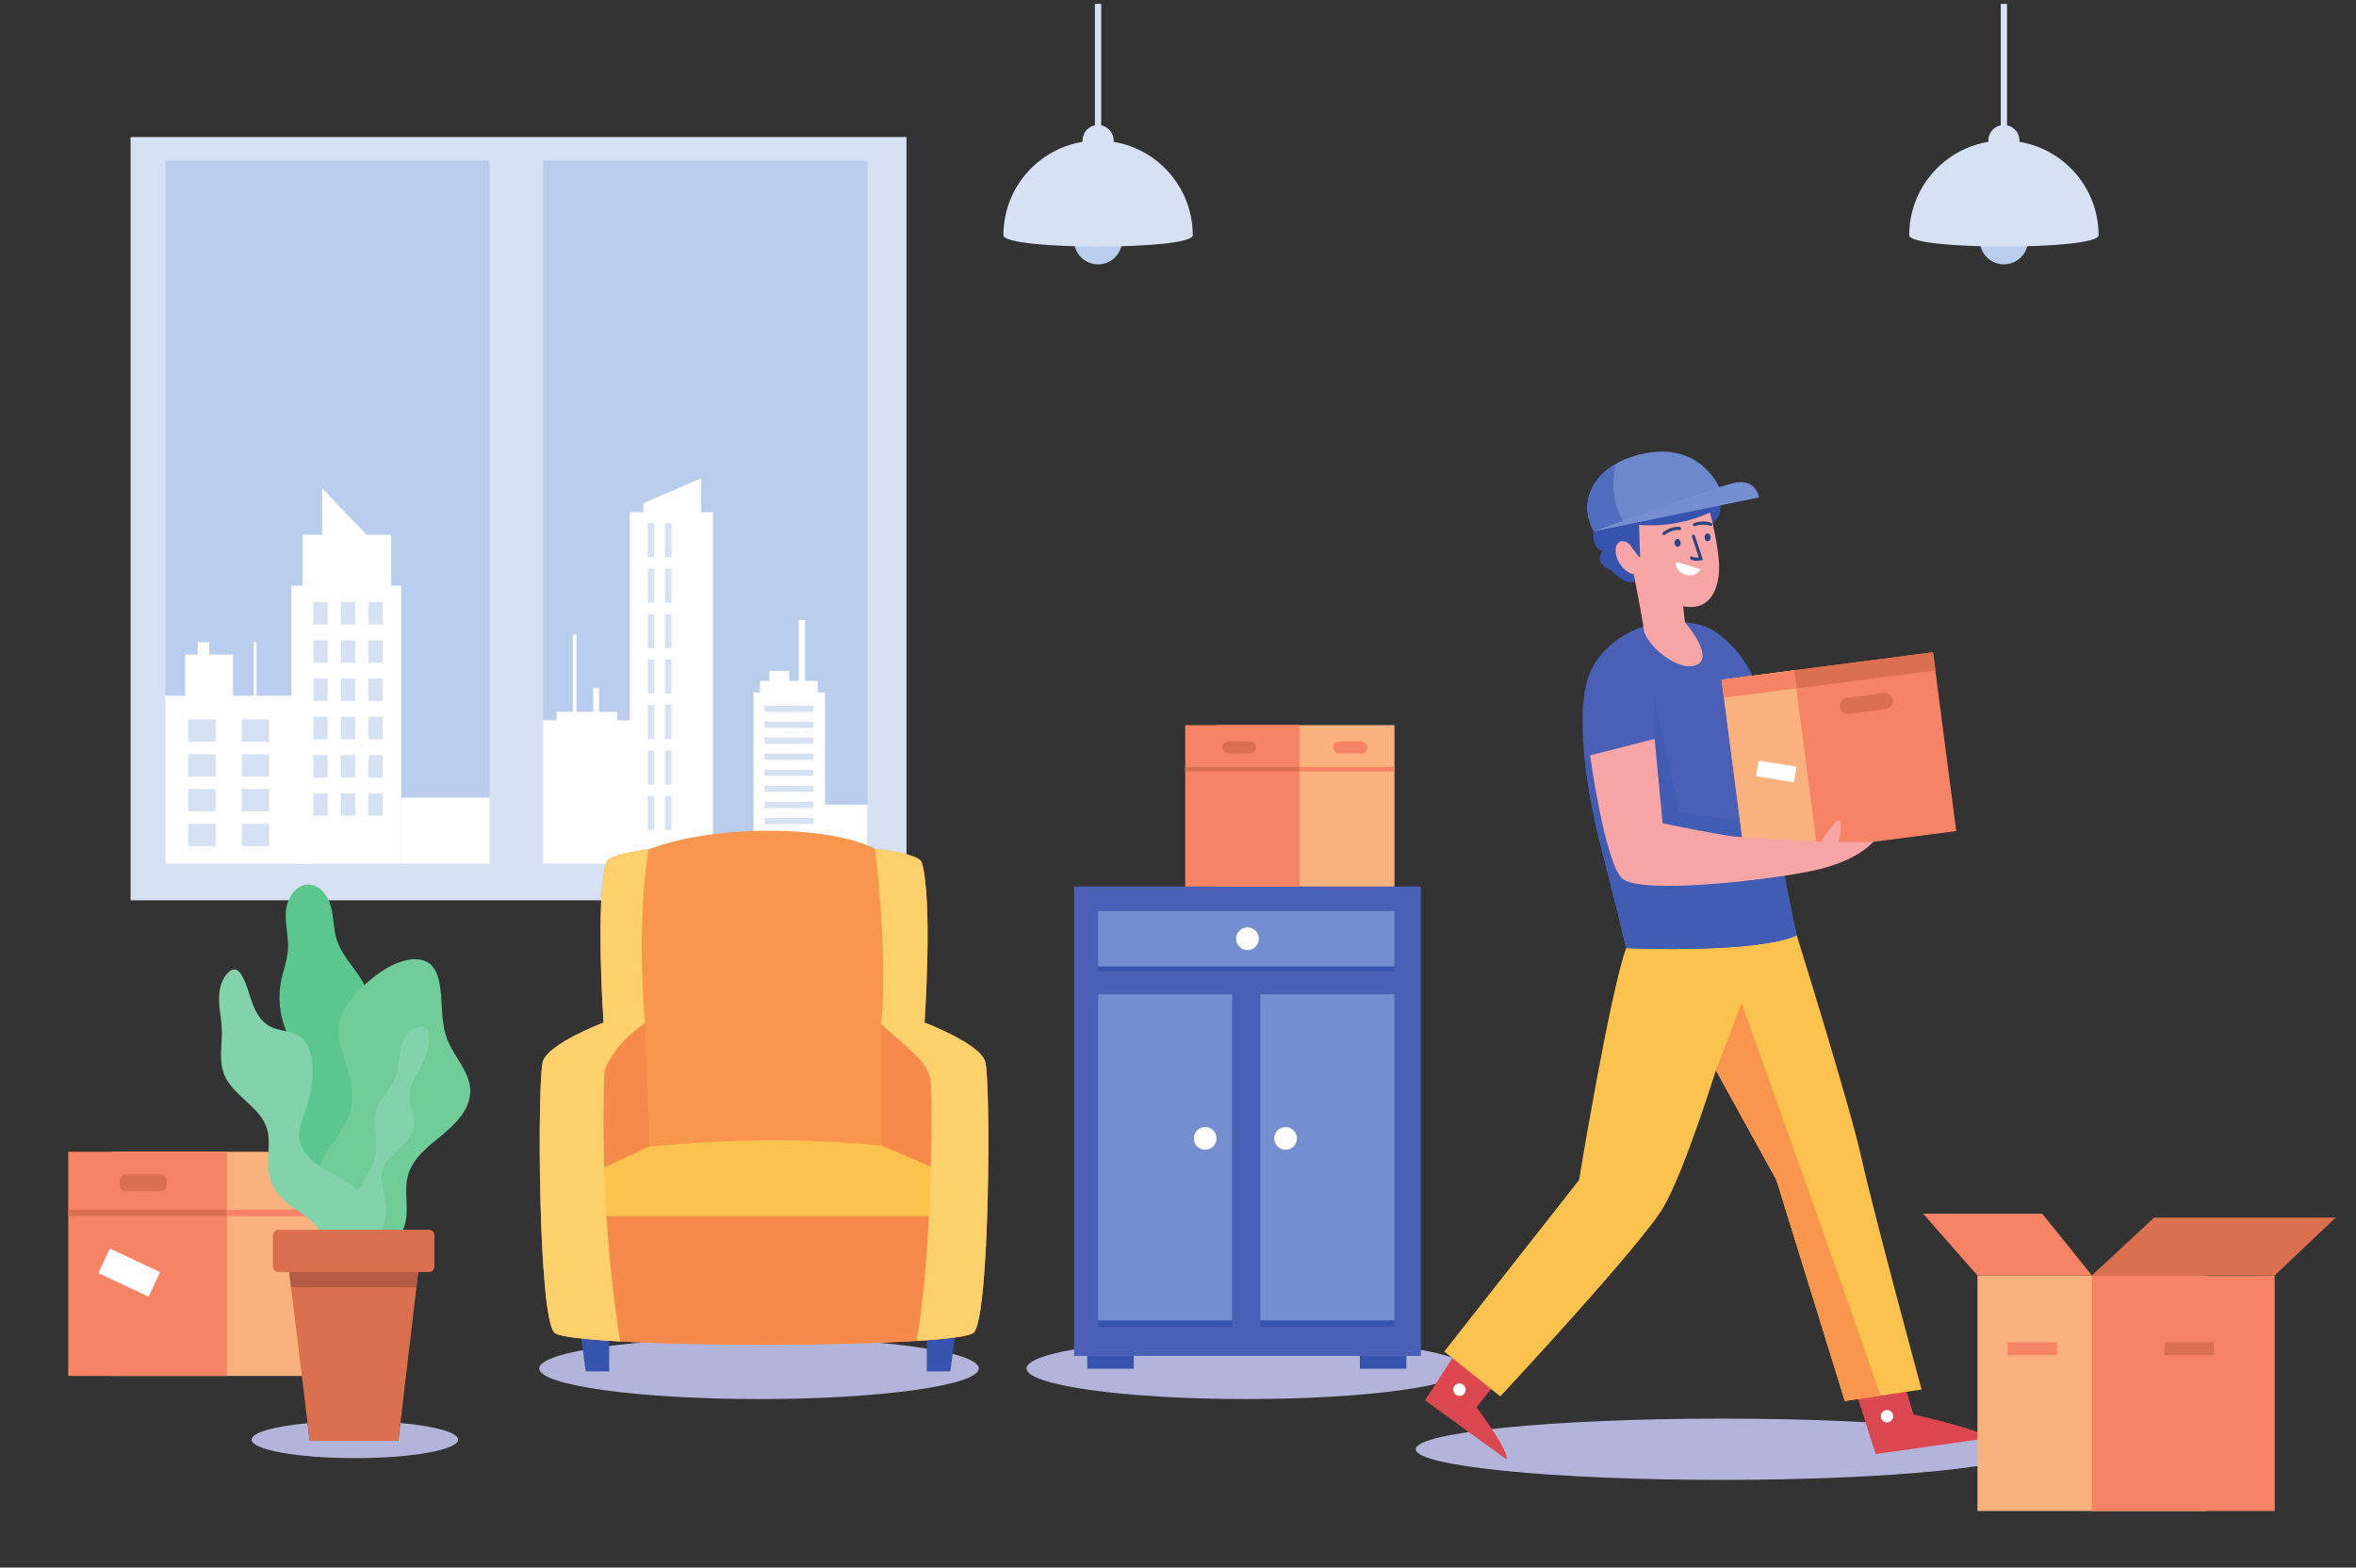 <?xml version="1.0" encoding="UTF-8" standalone="no"?>
<!-- Created with Inkscape (http://www.inkscape.org/) -->

<svg
   width="264.583mm"
   height="176.054mm"
   viewBox="0 0 264.583 176.054"
   version="1.1"
   id="svg1"
   xml:space="preserve"
   inkscape:export-filename="shifting.svg"
   inkscape:export-xdpi="96"
   inkscape:export-ydpi="96"
   xmlns:inkscape="http://www.inkscape.org/namespaces/inkscape"
   xmlns:sodipodi="http://sodipodi.sourceforge.net/DTD/sodipodi-0.dtd"
   xmlns="http://www.w3.org/2000/svg"
   xmlns:svg="http://www.w3.org/2000/svg"><rect x="0" y="0" width="264.583" height="176.054" fill="#333333" stroke="none"/><sodipodi:namedview
     id="namedview1"
     pagecolor="#ffffff"
     bordercolor="#666666"
     borderopacity="1.0"
     inkscape:showpageshadow="2"
     inkscape:pageopacity="0.0"
     inkscape:pagecheckerboard="0"
     inkscape:deskcolor="#d1d1d1"
     inkscape:document-units="mm"><inkscape:page
       x="0"
       y="4.1438963e-09"
       width="264.583"
       height="176.054"
       id="page3"
       margin="0"
       bleed="0" /></sodipodi:namedview><defs
     id="defs1" /><g
     id="g1"
     inkscape:groupmode="layer"
     inkscape:label="1"
     transform="matrix(0.265,0,0,0.265,2.115573e-6,-0.335)"><g
       id="group-R5"><path
         id="path16"
         d="M 2888.33,2134.12 H 416.039 V 4566.26 H 2888.33 V 2134.12"
         style="fill:#d6e1f3;fill-opacity:1;fill-rule:nonzero;stroke:none"
         transform="matrix(0.133,0,0,-0.133,0,666.667)" /><path
         id="path17"
         d="M 1560.38,2250.35 H 527.055 V 4491.07 H 1560.38 V 2250.35"
         style="fill:#bacdec;fill-opacity:1;fill-rule:nonzero;stroke:none"
         transform="matrix(0.133,0,0,-0.133,0,666.667)" /><path
         id="path18"
         d="M 2763.8,2250.35 H 1730.48 V 4491.07 H 2763.8 V 2250.35"
         style="fill:#bacdec;fill-opacity:1;fill-rule:nonzero;stroke:none"
         transform="matrix(0.133,0,0,-0.133,0,666.667)" /><path
         id="path19"
         d="M 998.539,2786.17 H 527.055 v -535.82 h 471.484 v 535.82"
         style="fill:#ffffff;fill-opacity:1;fill-rule:nonzero;stroke:none"
         transform="matrix(0.133,0,0,-0.133,0,666.667)" /><path
         id="path20"
         d="M 1278.45,2250.35 H 928.563 v 886.4 h 349.887 v -886.4"
         style="fill:#ffffff;fill-opacity:1;fill-rule:nonzero;stroke:none"
         transform="matrix(0.133,0,0,-0.133,0,666.667)" /><path
         id="path21"
         d="m 1560.38,2250.35 h -281.93 v 211.02 h 281.93 v -211.02"
         style="fill:#ffffff;fill-opacity:1;fill-rule:nonzero;stroke:none"
         transform="matrix(0.133,0,0,-0.133,0,666.667)" /><path
         id="path22"
         d="m 2049.92,2250.35 h -319.44 v 457.32 h 319.44 v -457.32"
         style="fill:#ffffff;fill-opacity:1;fill-rule:nonzero;stroke:none"
         transform="matrix(0.133,0,0,-0.133,0,666.667)" /><path
         id="path23"
         d="M 2271.65,3370.71 H 2006.73 V 2250.35 h 264.92 v 1120.36"
         style="fill:#ffffff;fill-opacity:1;fill-rule:nonzero;stroke:none"
         transform="matrix(0.133,0,0,-0.133,0,666.667)" /><path
         id="path24"
         d="m 2628.73,2250.35 h -227.49 v 545.99 h 227.49 v -545.99"
         style="fill:#ffffff;fill-opacity:1;fill-rule:nonzero;stroke:none"
         transform="matrix(0.133,0,0,-0.133,0,666.667)" /><path
         id="path25"
         d="M 2763.8,2250.35 H 2514.98 V 2439.2 H 2763.8 V 2250.35"
         style="fill:#ffffff;fill-opacity:1;fill-rule:nonzero;stroke:none"
         transform="matrix(0.133,0,0,-0.133,0,666.667)" /><path
         id="path26"
         d="m 2605.7,2754.47 h -184.31 v 78.82 h 184.31 v -78.82"
         style="fill:#ffffff;fill-opacity:1;fill-rule:nonzero;stroke:none"
         transform="matrix(0.133,0,0,-0.133,0,666.667)" /><path
         id="path27"
         d="m 2565.38,2793.88 h -20.16 v 233.39 h 20.16 v -233.39"
         style="fill:#ffffff;fill-opacity:1;fill-rule:nonzero;stroke:none"
         transform="matrix(0.133,0,0,-0.133,0,666.667)" /><path
         id="path28"
         d="m 2514.98,2810.53 h -63.35 v 54.19 h 63.35 v -54.19"
         style="fill:#ffffff;fill-opacity:1;fill-rule:nonzero;stroke:none"
         transform="matrix(0.133,0,0,-0.133,0,666.667)" /><path
         id="path29"
         d="m 2234.22,3335.76 h -184.3 v 64.04 l 184.3,78.82 v -142.86"
         style="fill:#ffffff;fill-opacity:1;fill-rule:nonzero;stroke:none"
         transform="matrix(0.133,0,0,-0.133,0,666.667)" /><path
         id="path30"
         d="m 1966.41,2693.55 h -192.93 v 41.22 h 192.93 v -41.22"
         style="fill:#ffffff;fill-opacity:1;fill-rule:nonzero;stroke:none"
         transform="matrix(0.133,0,0,-0.133,0,666.667)" /><path
         id="path31"
         d="M 1246.5,3072.21 H 964.289 v 226.61 H 1246.5 v -226.61"
         style="fill:#ffffff;fill-opacity:1;fill-rule:nonzero;stroke:none"
         transform="matrix(0.133,0,0,-0.133,0,666.667)" /><path
         id="path32"
         d="m 1191.79,3227.38 h -165.35 v 219.22 l 165.35,-172.42 v -46.8"
         style="fill:#ffffff;fill-opacity:1;fill-rule:nonzero;stroke:none"
         transform="matrix(0.133,0,0,-0.133,0,666.667)" /><path
         id="path33"
         d="M 742.559,2781.56 H 589.934 v 135.48 h 152.625 v -135.48"
         style="fill:#ffffff;fill-opacity:1;fill-rule:nonzero;stroke:none"
         transform="matrix(0.133,0,0,-0.133,0,666.667)" /><path
         id="path34"
         d="m 817.43,2956.45 h -8.637 v -201.98 h 8.637 v 201.98"
         style="fill:#ffffff;fill-opacity:1;fill-rule:nonzero;stroke:none"
         transform="matrix(0.133,0,0,-0.133,0,666.667)" /><path
         id="path35"
         d="m 666.25,2956.45 h -35.996 v -59.12 h 35.996 v 59.12"
         style="fill:#ffffff;fill-opacity:1;fill-rule:nonzero;stroke:none"
         transform="matrix(0.133,0,0,-0.133,0,666.667)" /><path
         id="path36"
         d="m 1836.83,2981.08 h -11.52 v -287.53 h 11.52 v 287.53"
         style="fill:#ffffff;fill-opacity:1;fill-rule:nonzero;stroke:none"
         transform="matrix(0.133,0,0,-0.133,0,666.667)" /><path
         id="path37"
         d="m 1908.82,2810.53 h -18.62 v -134.87 h 18.62 v 134.87"
         style="fill:#ffffff;fill-opacity:1;fill-rule:nonzero;stroke:none"
         transform="matrix(0.133,0,0,-0.133,0,666.667)" /><path
         id="path38"
         d="m 1043.71,3013.1 h -45.171 v 71.42 h 45.171 v -71.42"
         style="fill:#d6e1f3;fill-opacity:1;fill-rule:nonzero;stroke:none"
         transform="matrix(0.133,0,0,-0.133,0,666.667)" /><path
         id="path39"
         d="m 1131.7,3013.1 h -45.18 v 71.42 h 45.18 v -71.42"
         style="fill:#d6e1f3;fill-opacity:1;fill-rule:nonzero;stroke:none"
         transform="matrix(0.133,0,0,-0.133,0,666.667)" /><path
         id="path40"
         d="m 1219.68,3013.1 h -45.17 v 71.42 h 45.17 v -71.42"
         style="fill:#d6e1f3;fill-opacity:1;fill-rule:nonzero;stroke:none"
         transform="matrix(0.133,0,0,-0.133,0,666.667)" /><path
         id="path41"
         d="m 1043.71,2891.17 h -45.171 v 71.43 h 45.171 v -71.43"
         style="fill:#d6e1f3;fill-opacity:1;fill-rule:nonzero;stroke:none"
         transform="matrix(0.133,0,0,-0.133,0,666.667)" /><path
         id="path42"
         d="m 1131.7,2891.17 h -45.18 v 71.43 h 45.18 v -71.43"
         style="fill:#d6e1f3;fill-opacity:1;fill-rule:nonzero;stroke:none"
         transform="matrix(0.133,0,0,-0.133,0,666.667)" /><path
         id="path43"
         d="m 1219.68,2891.17 h -45.17 v 71.43 h 45.17 v -71.43"
         style="fill:#d6e1f3;fill-opacity:1;fill-rule:nonzero;stroke:none"
         transform="matrix(0.133,0,0,-0.133,0,666.667)" /><path
         id="path44"
         d="m 1043.71,2769.25 h -45.171 v 71.43 h 45.171 v -71.43"
         style="fill:#d6e1f3;fill-opacity:1;fill-rule:nonzero;stroke:none"
         transform="matrix(0.133,0,0,-0.133,0,666.667)" /><path
         id="path45"
         d="m 1131.7,2769.25 h -45.18 v 71.43 h 45.18 v -71.43"
         style="fill:#d6e1f3;fill-opacity:1;fill-rule:nonzero;stroke:none"
         transform="matrix(0.133,0,0,-0.133,0,666.667)" /><path
         id="path46"
         d="m 1219.68,2769.25 h -45.17 v 71.43 h 45.17 v -71.43"
         style="fill:#d6e1f3;fill-opacity:1;fill-rule:nonzero;stroke:none"
         transform="matrix(0.133,0,0,-0.133,0,666.667)" /><path
         id="path47"
         d="m 1043.71,2647.33 h -45.171 v 71.43 h 45.171 v -71.43"
         style="fill:#d6e1f3;fill-opacity:1;fill-rule:nonzero;stroke:none"
         transform="matrix(0.133,0,0,-0.133,0,666.667)" /><path
         id="path48"
         d="m 1131.7,2647.33 h -45.18 v 71.43 h 45.18 v -71.43"
         style="fill:#d6e1f3;fill-opacity:1;fill-rule:nonzero;stroke:none"
         transform="matrix(0.133,0,0,-0.133,0,666.667)" /><path
         id="path49"
         d="m 1219.68,2647.33 h -45.17 v 71.43 h 45.17 v -71.43"
         style="fill:#d6e1f3;fill-opacity:1;fill-rule:nonzero;stroke:none"
         transform="matrix(0.133,0,0,-0.133,0,666.667)" /><path
         id="path50"
         d="m 687.227,2639.01 h -87.559 v 71.43 h 87.559 v -71.43"
         style="fill:#d6e1f3;fill-opacity:1;fill-rule:nonzero;stroke:none"
         transform="matrix(0.133,0,0,-0.133,0,666.667)" /><path
         id="path51"
         d="m 857.746,2639.01 h -87.558 v 71.43 h 87.558 v -71.43"
         style="fill:#d6e1f3;fill-opacity:1;fill-rule:nonzero;stroke:none"
         transform="matrix(0.133,0,0,-0.133,0,666.667)" /><path
         id="path52"
         d="m 687.227,2528.17 h -87.559 v 71.43 h 87.559 v -71.43"
         style="fill:#d6e1f3;fill-opacity:1;fill-rule:nonzero;stroke:none"
         transform="matrix(0.133,0,0,-0.133,0,666.667)" /><path
         id="path53"
         d="m 857.746,2528.17 h -87.558 v 71.43 h 87.558 v -71.43"
         style="fill:#d6e1f3;fill-opacity:1;fill-rule:nonzero;stroke:none"
         transform="matrix(0.133,0,0,-0.133,0,666.667)" /><path
         id="path54"
         d="m 687.227,2417.34 h -87.559 v 71.42 h 87.559 v -71.42"
         style="fill:#d6e1f3;fill-opacity:1;fill-rule:nonzero;stroke:none"
         transform="matrix(0.133,0,0,-0.133,0,666.667)" /><path
         id="path55"
         d="m 857.746,2417.34 h -87.558 v 71.42 h 87.558 v -71.42"
         style="fill:#d6e1f3;fill-opacity:1;fill-rule:nonzero;stroke:none"
         transform="matrix(0.133,0,0,-0.133,0,666.667)" /><path
         id="path56"
         d="m 687.227,2306.5 h -87.559 v 71.42 h 87.559 v -71.42"
         style="fill:#d6e1f3;fill-opacity:1;fill-rule:nonzero;stroke:none"
         transform="matrix(0.133,0,0,-0.133,0,666.667)" /><path
         id="path57"
         d="m 857.746,2306.5 h -87.558 v 71.42 h 87.558 v -71.42"
         style="fill:#d6e1f3;fill-opacity:1;fill-rule:nonzero;stroke:none"
         transform="matrix(0.133,0,0,-0.133,0,666.667)" /><path
         id="path58"
         d="m 1043.71,2525.41 h -45.171 v 71.43 h 45.171 v -71.43"
         style="fill:#d6e1f3;fill-opacity:1;fill-rule:nonzero;stroke:none"
         transform="matrix(0.133,0,0,-0.133,0,666.667)" /><path
         id="path59"
         d="m 1131.7,2525.41 h -45.18 v 71.43 h 45.18 v -71.43"
         style="fill:#d6e1f3;fill-opacity:1;fill-rule:nonzero;stroke:none"
         transform="matrix(0.133,0,0,-0.133,0,666.667)" /><path
         id="path60"
         d="m 1219.68,2525.41 h -45.17 v 71.43 h 45.17 v -71.43"
         style="fill:#d6e1f3;fill-opacity:1;fill-rule:nonzero;stroke:none"
         transform="matrix(0.133,0,0,-0.133,0,666.667)" /><path
         id="path61"
         d="m 1043.71,2403.49 h -45.171 v 71.42 h 45.171 v -71.42"
         style="fill:#d6e1f3;fill-opacity:1;fill-rule:nonzero;stroke:none"
         transform="matrix(0.133,0,0,-0.133,0,666.667)" /><path
         id="path62"
         d="m 1131.7,2403.49 h -45.18 v 71.42 h 45.18 v -71.42"
         style="fill:#d6e1f3;fill-opacity:1;fill-rule:nonzero;stroke:none"
         transform="matrix(0.133,0,0,-0.133,0,666.667)" /><path
         id="path63"
         d="m 1219.68,2403.49 h -45.17 v 71.42 h 45.17 v -71.42"
         style="fill:#d6e1f3;fill-opacity:1;fill-rule:nonzero;stroke:none"
         transform="matrix(0.133,0,0,-0.133,0,666.667)" /><path
         id="path64"
         d="m 2084.48,3227.38 h -20.16 v 108.38 h 20.16 v -108.38"
         style="fill:#d6e1f3;fill-opacity:1;fill-rule:nonzero;stroke:none"
         transform="matrix(0.133,0,0,-0.133,0,666.667)" /><path
         id="path65"
         d="m 2139.19,3227.38 h -20.16 v 108.38 h 20.16 v -108.38"
         style="fill:#d6e1f3;fill-opacity:1;fill-rule:nonzero;stroke:none"
         transform="matrix(0.133,0,0,-0.133,0,666.667)" /><path
         id="path66"
         d="m 2084.48,3082.56 h -20.16 v 108.37 h 20.16 v -108.37"
         style="fill:#d6e1f3;fill-opacity:1;fill-rule:nonzero;stroke:none"
         transform="matrix(0.133,0,0,-0.133,0,666.667)" /><path
         id="path67"
         d="m 2139.19,3082.56 h -20.16 v 108.37 h 20.16 v -108.37"
         style="fill:#d6e1f3;fill-opacity:1;fill-rule:nonzero;stroke:none"
         transform="matrix(0.133,0,0,-0.133,0,666.667)" /><path
         id="path68"
         d="m 2084.48,2937.74 h -20.16 v 108.37 h 20.16 v -108.37"
         style="fill:#d6e1f3;fill-opacity:1;fill-rule:nonzero;stroke:none"
         transform="matrix(0.133,0,0,-0.133,0,666.667)" /><path
         id="path69"
         d="m 2139.19,2937.74 h -20.16 v 108.37 h 20.16 v -108.37"
         style="fill:#d6e1f3;fill-opacity:1;fill-rule:nonzero;stroke:none"
         transform="matrix(0.133,0,0,-0.133,0,666.667)" /><path
         id="path70"
         d="m 2084.48,2792.92 h -20.16 v 108.37 h 20.16 v -108.37"
         style="fill:#d6e1f3;fill-opacity:1;fill-rule:nonzero;stroke:none"
         transform="matrix(0.133,0,0,-0.133,0,666.667)" /><path
         id="path71"
         d="m 2139.19,2792.92 h -20.16 v 108.37 h 20.16 v -108.37"
         style="fill:#d6e1f3;fill-opacity:1;fill-rule:nonzero;stroke:none"
         transform="matrix(0.133,0,0,-0.133,0,666.667)" /><path
         id="path72"
         d="m 2084.48,2648.09 h -20.16 v 108.38 h 20.16 v -108.38"
         style="fill:#d6e1f3;fill-opacity:1;fill-rule:nonzero;stroke:none"
         transform="matrix(0.133,0,0,-0.133,0,666.667)" /><path
         id="path73"
         d="m 2139.19,2648.09 h -20.16 v 108.38 h 20.16 v -108.38"
         style="fill:#d6e1f3;fill-opacity:1;fill-rule:nonzero;stroke:none"
         transform="matrix(0.133,0,0,-0.133,0,666.667)" /><path
         id="path74"
         d="m 2084.48,2503.27 h -20.16 v 108.38 h 20.16 v -108.38"
         style="fill:#d6e1f3;fill-opacity:1;fill-rule:nonzero;stroke:none"
         transform="matrix(0.133,0,0,-0.133,0,666.667)" /><path
         id="path75"
         d="m 2139.19,2503.27 h -20.16 v 108.38 h 20.16 v -108.38"
         style="fill:#d6e1f3;fill-opacity:1;fill-rule:nonzero;stroke:none"
         transform="matrix(0.133,0,0,-0.133,0,666.667)" /><path
         id="path76"
         d="m 2084.48,2358.45 h -20.16 v 108.38 h 20.16 v -108.38"
         style="fill:#d6e1f3;fill-opacity:1;fill-rule:nonzero;stroke:none"
         transform="matrix(0.133,0,0,-0.133,0,666.667)" /><path
         id="path77"
         d="m 2139.19,2358.45 h -20.16 v 108.38 h 20.16 v -108.38"
         style="fill:#d6e1f3;fill-opacity:1;fill-rule:nonzero;stroke:none"
         transform="matrix(0.133,0,0,-0.133,0,666.667)" /><path
         id="path78"
         d="m 2591.3,2734.77 h -155.51 v 19.7 h 155.51 v -19.7"
         style="fill:#d6e1f3;fill-opacity:1;fill-rule:nonzero;stroke:none"
         transform="matrix(0.133,0,0,-0.133,0,666.667)" /><path
         id="path79"
         d="m 2591.3,2683.7 h -155.51 v 19.7 h 155.51 v -19.7"
         style="fill:#d6e1f3;fill-opacity:1;fill-rule:nonzero;stroke:none"
         transform="matrix(0.133,0,0,-0.133,0,666.667)" /><path
         id="path80"
         d="m 2591.3,2632.63 h -155.51 v 19.71 h 155.51 v -19.71"
         style="fill:#d6e1f3;fill-opacity:1;fill-rule:nonzero;stroke:none"
         transform="matrix(0.133,0,0,-0.133,0,666.667)" /><path
         id="path81"
         d="m 2591.3,2581.56 h -155.51 v 19.71 h 155.51 v -19.71"
         style="fill:#d6e1f3;fill-opacity:1;fill-rule:nonzero;stroke:none"
         transform="matrix(0.133,0,0,-0.133,0,666.667)" /><path
         id="path82"
         d="m 2591.3,2530.49 h -155.51 v 19.71 h 155.51 v -19.71"
         style="fill:#d6e1f3;fill-opacity:1;fill-rule:nonzero;stroke:none"
         transform="matrix(0.133,0,0,-0.133,0,666.667)" /><path
         id="path83"
         d="m 2591.3,2479.43 h -155.51 v 19.7 h 155.51 v -19.7"
         style="fill:#d6e1f3;fill-opacity:1;fill-rule:nonzero;stroke:none"
         transform="matrix(0.133,0,0,-0.133,0,666.667)" /><path
         id="path84"
         d="m 2591.3,2428.35 h -155.51 v 19.71 h 155.51 v -19.71"
         style="fill:#d6e1f3;fill-opacity:1;fill-rule:nonzero;stroke:none"
         transform="matrix(0.133,0,0,-0.133,0,666.667)" /><path
         id="path85"
         d="m 2591.3,2377.29 h -155.51 v 19.7 h 155.51 v -19.7"
         style="fill:#d6e1f3;fill-opacity:1;fill-rule:nonzero;stroke:none"
         transform="matrix(0.133,0,0,-0.133,0,666.667)" /><path
         id="path86"
         d="m 2591.3,2326.22 h -155.51 v 19.7 h 155.51 v -19.7"
         style="fill:#d6e1f3;fill-opacity:1;fill-rule:nonzero;stroke:none"
         transform="matrix(0.133,0,0,-0.133,0,666.667)" /><path
         id="path87"
         d="m 6461.85,4237.43 c 0,42.41 -34.38,76.79 -76.78,76.79 -42.41,0 -76.79,-34.38 -76.79,-76.79 0,-42.41 34.38,-76.79 76.79,-76.79 42.4,0 76.78,34.38 76.78,76.79"
         style="fill:#bacdec;fill-opacity:1;fill-rule:nonzero;stroke:none"
         transform="matrix(0.133,0,0,-0.133,0,666.667)" /><path
         id="path88"
         d="m 6395.07,4506.79 h -20 v 483.71 h 20 v -483.71"
         style="fill:#d6e1f3;fill-opacity:1;fill-rule:nonzero;stroke:none"
         transform="matrix(0.133,0,0,-0.133,0,666.667)" /><path
         id="path89"
         d="m 6686.71,4253.45 c 0,166.59 -135.05,301.64 -301.64,301.64 -166.59,0 -301.65,-135.05 -301.65,-301.64 0,-48.16 603.29,-48.16 603.29,0"
         style="fill:#d6e1f3;fill-opacity:1;fill-rule:nonzero;stroke:none"
         transform="matrix(0.133,0,0,-0.133,0,666.667)" /><path
         id="path90"
         d="m 6434.64,4555.09 c 0,27.38 -22.2,49.57 -49.57,49.57 -27.39,0 -49.58,-22.19 -49.58,-49.57 0,-27.38 22.19,-49.57 49.58,-49.57 27.37,0 49.57,22.19 49.57,49.57"
         style="fill:#d6e1f3;fill-opacity:1;fill-rule:nonzero;stroke:none"
         transform="matrix(0.133,0,0,-0.133,0,666.667)" /><path
         id="path91"
         d="m 3575.61,4237.43 c 0,42.41 -34.38,76.79 -76.78,76.79 -42.41,0 -76.79,-34.38 -76.79,-76.79 0,-42.41 34.38,-76.79 76.79,-76.79 42.4,0 76.78,34.38 76.78,76.79"
         style="fill:#bacdec;fill-opacity:1;fill-rule:nonzero;stroke:none"
         transform="matrix(0.133,0,0,-0.133,0,666.667)" /><path
         id="path92"
         d="m 3508.83,4506.79 h -20 v 483.71 h 20 v -483.71"
         style="fill:#d6e1f3;fill-opacity:1;fill-rule:nonzero;stroke:none"
         transform="matrix(0.133,0,0,-0.133,0,666.667)" /><path
         id="path93"
         d="m 3800.47,4253.45 c 0,166.59 -135.05,301.64 -301.64,301.64 -166.6,0 -301.64,-135.05 -301.64,-301.64 0,-48.16 603.28,-48.16 603.28,0"
         style="fill:#d6e1f3;fill-opacity:1;fill-rule:nonzero;stroke:none"
         transform="matrix(0.133,0,0,-0.133,0,666.667)" /><path
         id="path94"
         d="m 3548.4,4555.09 c 0,27.38 -22.2,49.57 -49.57,49.57 -27.38,0 -49.57,-22.19 -49.57,-49.57 0,-27.38 22.19,-49.57 49.57,-49.57 27.37,0 49.57,22.19 49.57,49.57"
         style="fill:#d6e1f3;fill-opacity:1;fill-rule:nonzero;stroke:none"
         transform="matrix(0.133,0,0,-0.133,0,666.667)" /><path
         id="path99"
         d="m 3971,544.711 c -386.72,0 -700.22,43.719 -700.22,97.648 0,53.95 313.5,97.672 700.22,97.672 298.66,0 553.64,-26.07 654.28,-62.801 l 45.83,-36.582 C 4664.55,587.512 4353.62,544.711 3971,544.711"
         style="fill:#b2b5d9;fill-opacity:1;fill-rule:nonzero;stroke:none"
         transform="matrix(0.133,0,0,-0.133,0,666.667)" /><path
         id="path100"
         d="M 4527.36,682.141 H 3422.45 V 2177.99 H 4527.36 V 682.141"
         style="fill:#4960b6;fill-opacity:1;fill-rule:nonzero;stroke:none"
         transform="matrix(0.133,0,0,-0.133,0,666.667)" /><path
         id="path101"
         d="m 4443.18,1907.25 h -944.35 v 176.51 h 944.35 v -176.51"
         style="fill:#3654ad;fill-opacity:1;fill-rule:nonzero;stroke:none"
         transform="matrix(0.133,0,0,-0.133,0,666.667)" /><path
         id="path102"
         d="m 4443.18,1923.44 h -944.35 v 176.5 h 944.35 v -176.5"
         style="fill:#748ed0;fill-opacity:1;fill-rule:nonzero;stroke:none"
         transform="matrix(0.133,0,0,-0.133,0,666.667)" /><path
         id="path103"
         d="M 3926.09,775.09 H 3498.83 V 1814.3 h 427.26 V 775.09"
         style="fill:#3654ad;fill-opacity:1;fill-rule:nonzero;stroke:none"
         transform="matrix(0.133,0,0,-0.133,0,666.667)" /><path
         id="path104"
         d="M 4443.18,775.09 H 4015.92 V 1814.3 h 427.26 V 775.09"
         style="fill:#3654ad;fill-opacity:1;fill-rule:nonzero;stroke:none"
         transform="matrix(0.133,0,0,-0.133,0,666.667)" /><path
         id="path105"
         d="M 3926.09,795.352 H 3498.83 V 1834.56 h 427.26 V 795.352"
         style="fill:#748ed0;fill-opacity:1;fill-rule:nonzero;stroke:none"
         transform="matrix(0.133,0,0,-0.133,0,666.667)" /><path
         id="path106"
         d="M 4443.18,795.352 H 4015.92 V 1834.56 h 427.26 V 795.352"
         style="fill:#748ed0;fill-opacity:1;fill-rule:nonzero;stroke:none"
         transform="matrix(0.133,0,0,-0.133,0,666.667)" /><path
         id="path107"
         d="m 3876.22,1375.43 c 0,19.99 -16.2,36.19 -36.18,36.19 -19.99,0 -36.19,-16.2 -36.19,-36.19 0,-19.98 16.2,-36.18 36.19,-36.18 19.98,0 36.18,16.2 36.18,36.18"
         style="fill:#ffffff;fill-opacity:1;fill-rule:nonzero;stroke:none"
         transform="matrix(0.133,0,0,-0.133,0,666.667)" /><path
         id="path108"
         d="m 4011.09,2011.69 c 0,19.98 -16.2,36.19 -36.19,36.19 -19.98,0 -36.18,-16.21 -36.18,-36.19 0,-19.99 16.2,-36.19 36.18,-36.19 19.99,0 36.19,16.2 36.19,36.19"
         style="fill:#ffffff;fill-opacity:1;fill-rule:nonzero;stroke:none"
         transform="matrix(0.133,0,0,-0.133,0,666.667)" /><path
         id="path109"
         d="m 4132.4,1375.43 c 0,19.99 -16.21,36.19 -36.19,36.19 -19.99,0 -36.19,-16.2 -36.19,-36.19 0,-19.98 16.2,-36.18 36.19,-36.18 19.98,0 36.19,16.2 36.19,36.18"
         style="fill:#ffffff;fill-opacity:1;fill-rule:nonzero;stroke:none"
         transform="matrix(0.133,0,0,-0.133,0,666.667)" /><path
         id="path110"
         d="m 3612.56,641.32 h -148.2 v 40.821 h 148.2 V 641.32"
         style="fill:#3654ad;fill-opacity:1;fill-rule:nonzero;stroke:none"
         transform="matrix(0.133,0,0,-0.133,0,666.667)" /><path
         id="path111"
         d="m 4481.09,641.32 h -148.2 v 40.821 h 148.2 V 641.32"
         style="fill:#3654ad;fill-opacity:1;fill-rule:nonzero;stroke:none"
         transform="matrix(0.133,0,0,-0.133,0,666.667)" /><path
         id="path112"
         d="m 4443.18,2177.99 h -566.96 v 514.4 h 566.96 v -514.4"
         style="fill:#f9b27d;fill-opacity:1;fill-rule:nonzero;stroke:none"
         transform="matrix(0.133,0,0,-0.133,0,666.667)" /><path
         id="path113"
         d="m 4140.54,2177.99 h -364 v 514.4 h 364 v -514.4"
         style="fill:#f68464;fill-opacity:1;fill-rule:nonzero;stroke:none"
         transform="matrix(0.133,0,0,-0.133,0,666.667)" /><path
         id="path114"
         d="m 4336.66,2601.76 h -68.97 c -10.71,0 -19.39,8.69 -19.39,19.4 0,10.72 8.68,19.4 19.39,19.4 h 68.97 c 10.71,0 19.39,-8.68 19.39,-19.4 0,-10.71 -8.68,-19.4 -19.39,-19.4"
         style="fill:#f68464;fill-opacity:1;fill-rule:nonzero;stroke:none"
         transform="matrix(0.133,0,0,-0.133,0,666.667)" /><path
         id="path115"
         d="m 3983.02,2601.76 h -68.97 c -10.71,0 -19.39,8.69 -19.39,19.4 0,10.72 8.68,19.4 19.39,19.4 h 68.97 c 10.71,0 19.4,-8.68 19.4,-19.4 0,-10.71 -8.69,-19.4 -19.4,-19.4"
         style="fill:#da704e;fill-opacity:1;fill-rule:nonzero;stroke:none"
         transform="matrix(0.133,0,0,-0.133,0,666.667)" /><path
         id="path116"
         d="m 4140.54,2544.49 h -364 v 14.96 h 364 v -14.96"
         style="fill:#da704e;fill-opacity:1;fill-rule:nonzero;stroke:none"
         transform="matrix(0.133,0,0,-0.133,0,666.667)" /><path
         id="path117"
         d="m 4443.18,2559.45 h -302.64 v -14.96 h 302.64 v 14.96"
         style="fill:#f68464;fill-opacity:1;fill-rule:nonzero;stroke:none"
         transform="matrix(0.133,0,0,-0.133,0,666.667)" /><path
         id="path118"
         d="m 2418.48,544.711 c -386.72,0 -700.22,43.719 -700.22,97.648 0,53.95 313.5,97.672 700.22,97.672 386.72,0 700.22,-43.722 700.22,-97.672 0,-53.929 -313.5,-97.648 -700.22,-97.648"
         style="fill:#b2b5d9;fill-opacity:1;fill-rule:nonzero;stroke:none"
         transform="matrix(0.133,0,0,-0.133,0,666.667)" /><path
         id="path119"
         d="m 1941.25,632.98 h -75.15 l -20.89,157.579 h 96.04 V 632.98"
         style="fill:#3654ad;fill-opacity:1;fill-rule:nonzero;stroke:none"
         transform="matrix(0.133,0,0,-0.133,0,666.667)" /><path
         id="path120"
         d="m 2952.97,632.98 h 75.15 l 20.9,157.579 h -96.05 V 632.98"
         style="fill:#3654ad;fill-opacity:1;fill-rule:nonzero;stroke:none"
         transform="matrix(0.133,0,0,-0.133,0,666.667)" /><path
         id="path121"
         d="m 3102.42,756.25 c -3.76,-3.551 -13.27,-6.801 -27.78,-9.918 -31.23,-6.582 -85.34,-12.012 -154.49,-16.301 -246.72,-15.25 -683.75,-15.769 -943.73,-1.672 -84.82,4.59 -150.83,10.86 -185.2,18.59 -12.74,2.832 -21.2,5.949 -24.65,9.301 -52.44,50.762 -54.32,805.23 -36.98,863.61 17.45,58.29 193.56,124.61 193.56,124.61 0,0 -26.95,389.83 8.56,509.84 5.33,18.07 57.35,32.07 134.95,42.1 213.19,81.36 577,76.56 721.15,1.78 85.65,-10.03 143.73,-24.76 149.37,-43.88 35.51,-120.01 8.66,-509.84 8.66,-509.84 0,0 176.01,-66.32 193.45,-124.61 17.45,-58.38 15.57,-812.848 -36.87,-863.61"
         style="fill:#f7964c;fill-opacity:1;fill-rule:nonzero;stroke:none"
         transform="matrix(0.133,0,0,-0.133,0,666.667)" /><path
         id="path122"
         d="M 3074.64,1202.16 V 746.332 c -31.23,-6.582 -85.34,-12.012 -154.49,-16.301 -246.72,-15.25 -683.75,-15.769 -943.73,-1.672 -84.82,4.59 -150.83,10.86 -185.2,18.59 v 455.211 h 1283.42"
         style="fill:#f58a4a;fill-opacity:1;fill-rule:nonzero;stroke:none"
         transform="matrix(0.133,0,0,-0.133,0,666.667)" /><path
         id="path123"
         d="M 3031.52,1127.69 H 1849.46 v 196.95 c 0,0 306.96,44.85 615.46,44.85 308.5,0 566.6,-44.85 566.6,-44.85 v -196.95"
         style="fill:#fbc24d;fill-opacity:1;fill-rule:nonzero;stroke:none"
         transform="matrix(0.133,0,0,-0.133,0,666.667)" /><path
         id="path124"
         d="m 2055.07,1743.22 14.53,-393.5 -196.31,-90.69 -25.63,307.06 207.41,177.13"
         style="fill:#f58a4a;fill-opacity:1;fill-rule:nonzero;stroke:none"
         transform="matrix(0.133,0,0,-0.133,0,666.667)" /><path
         id="path125"
         d="m 2808.7,1738.53 v -385.87 l 217.39,-93.63 29.37,350.15 c 0,0 -217.52,143.76 -246.76,129.35"
         style="fill:#f58a4a;fill-opacity:1;fill-rule:nonzero;stroke:none"
         transform="matrix(0.133,0,0,-0.133,0,666.667)" /><path
         id="path126"
         d="m 2055.07,1743.22 c -105.81,-71.75 -128.89,-153.23 -128.89,-153.23 0,0 -22.46,-416.87 50.24,-861.631 -116.36,6.371 -197.21,15.661 -209.85,27.891 -52.44,50.762 -54.32,805.23 -36.98,863.61 17.45,58.29 193.56,124.61 193.56,124.61 0,0 -26.95,389.83 8.56,509.84 5.33,18.07 57.35,32.07 134.95,42.1 0,0 -39.89,-217.89 -11.59,-553.19"
         style="fill:#fcd06b;fill-opacity:1;fill-rule:nonzero;stroke:none"
         transform="matrix(0.133,0,0,-0.133,0,666.667)" /><path
         id="path127"
         d="m 3102.42,756.25 c -11.59,-11.18 -80.84,-19.949 -182.27,-26.219 49.93,269.391 52.96,783.709 44.29,831.239 -9.51,52.75 -41.37,76.66 -155.74,177.26 19.64,263.32 -20.89,559.66 -20.89,559.66 85.65,-10.03 143.73,-24.76 149.37,-43.88 35.51,-120.01 8.66,-509.84 8.66,-509.84 0,0 176.01,-66.32 193.45,-124.61 17.45,-58.38 15.57,-812.848 -36.87,-863.61"
         style="fill:#fcd06b;fill-opacity:1;fill-rule:nonzero;stroke:none"
         transform="matrix(0.133,0,0,-0.133,0,666.667)" /><path
         id="path128"
         d="m 355.867,618.391 h 787.363 v 714.371 H 355.867 Z"
         style="fill:#f9b27d;fill-opacity:1;fill-rule:nonzero;stroke:none"
         transform="matrix(0.133,0,0,-0.133,0,666.667)" /><path
         id="path129"
         d="M 722.93,618.391 H 217.434 V 1332.77 H 722.93 V 618.391"
         style="fill:#f68464;fill-opacity:1;fill-rule:nonzero;stroke:none"
         transform="matrix(0.133,0,0,-0.133,0,666.667)" /><path
         id="path130"
         d="m 473.387,871.07 -159.918,75.039 36.738,78.291 159.918,-75.06 -36.738,-78.27"
         style="fill:#ffffff;fill-opacity:1;fill-rule:nonzero;stroke:none"
         transform="matrix(0.133,0,0,-0.133,0,666.667)" /><path
         id="path131"
         d="M 1002.84,1206.92 H 891.98 c -10.71,0 -19.398,8.68 -19.398,19.39 v 15.08 c 0,10.71 8.688,19.39 19.398,19.39 h 110.86 c 10.71,0 19.39,-8.68 19.39,-19.39 v -15.08 c 0,-10.71 -8.68,-19.39 -19.39,-19.39"
         style="fill:#f68464;fill-opacity:1;fill-rule:nonzero;stroke:none"
         transform="matrix(0.133,0,0,-0.133,0,666.667)" /><path
         id="path132"
         d="m 511.723,1206.92 h -110.86 c -10.715,0 -19.394,8.68 -19.394,19.39 v 15.08 c 0,10.71 8.679,19.39 19.394,19.39 h 110.86 c 10.711,0 19.398,-8.68 19.398,-19.39 v -15.08 c 0,-10.71 -8.687,-19.39 -19.398,-19.39"
         style="fill:#da704e;fill-opacity:1;fill-rule:nonzero;stroke:none"
         transform="matrix(0.133,0,0,-0.133,0,666.667)" /><path
         id="path133"
         d="M 722.93,1127.37 H 217.434 v 20.79 H 722.93 v -20.79"
         style="fill:#da704e;fill-opacity:1;fill-rule:nonzero;stroke:none"
         transform="matrix(0.133,0,0,-0.133,0,666.667)" /><path
         id="path134"
         d="m 1143.23,1148.16 h -420.3 v -20.79 h 420.3 v 20.79"
         style="fill:#f68464;fill-opacity:1;fill-rule:nonzero;stroke:none"
         transform="matrix(0.133,0,0,-0.133,0,666.667)" /><path
         id="path135"
         d="m 1130.72,356.512 c -181.712,0 -329.013,26.359 -329.013,58.898 0,22.82 72.445,42.61 178.398,52.399 l 6.84,-56.239 h 282.165 l 6.71,56.731 c 108.93,-9.602 183.9,-29.68 183.9,-52.891 0,-32.539 -147.3,-58.898 -329,-58.898"
         style="fill:#b2b5d9;fill-opacity:1;fill-rule:nonzero;stroke:none"
         transform="matrix(0.133,0,0,-0.133,0,666.667)" /><path
         id="path136"
         d="m 1114.69,1050.23 c -7.07,45.02 -30.34,87.33 -64.57,117.42 -28.76,25.29 -64.569,41.93 -91.714,68.94 -26.199,26.09 -43.086,61.34 -46.98,98.1 -10.52,99.24 69.933,196.68 42.39,292.6 -7.972,27.77 -24.457,52.2 -36.777,78.34 -25.523,54.14 -32.871,116.66 -20.594,175.25 6.485,30.97 18.282,60.94 20.86,92.47 3.383,41.44 -9.371,82.87 -6.524,124.34 2.844,41.47 30.676,87.39 72.246,86.79 35.583,-0.5 61.783,-35.07 71.153,-69.42 9.36,-34.34 7.82,-71.05 18.39,-105.04 20.39,-65.58 82.63,-111.88 102,-177.77 25.04,-85.14 -27.51,-181.49 6.65,-263.4 14.67,-35.15 43.87,-62.91 57.27,-98.56 19.97,-53.06 1.41,-112.38 -21.05,-164.45 -22.46,-52.07 -49.47,-105.32 -46.25,-161.93 2.08,-36.69 15.32,-78.98 -9.16,-106.38"
         style="fill:#5cc68f;fill-opacity:1;fill-rule:nonzero;stroke:none"
         transform="matrix(0.133,0,0,-0.133,0,666.667)" /><path
         id="path137"
         d="m 1041.92,1136.27 c -31.94,49.32 -37.78,114.54 -15.1,168.74 22.88,54.69 71.72,96.56 88.82,153.32 14.74,48.96 3.64,101.8 -11.56,150.62 -12.72,40.87 -28.49,82.69 -23.43,125.2 6.4,53.81 44.91,97.99 85.32,134.1 37.23,33.27 79.22,63.71 127.92,74.73 25.58,5.78 54.64,5.24 75.28,-10.96 17.61,-13.81 25.82,-36.39 30.33,-58.32 12.4,-60.41 3.24,-125.09 25.46,-182.62 21.79,-56.38 72.7,-103.27 73.43,-163.72 0.71,-57.33 -44.34,-104.05 -88.69,-140.4 -44.36,-36.34 -94.13,-73.56 -109.59,-128.78 -13.86,-49.54 3.37,-103.5 -8.95,-153.44 -9.98,-40.48 -38.95,-74.5 -73.85,-97.3 -33.77,-22.049 -78.52,-49.799 -97.43,-0.73 -8.86,22.98 -14.85,45.02 -28.82,65.8 -14.98,22.32 -34.51,41.17 -49.14,63.76"
         style="fill:#71cd98;fill-opacity:1;fill-rule:nonzero;stroke:none"
         transform="matrix(0.133,0,0,-0.133,0,666.667)" /><path
         id="path138"
         d="m 1056.35,1015.11 c -20.17,20.01 -27.37,49.47 -43.17,73.09 -29.481,44.04 -85.055,63.01 -120.719,102.22 -19.93,21.91 -33.039,49.94 -37.078,79.29 -6.258,45.49 8.683,93.21 -4.977,137.06 -22.289,71.56 -110.816,104.8 -137.16,174.98 -16.613,44.25 -4.859,93.46 -6.461,140.69 -1.074,31.48 -8.183,62.54 -8.797,94.04 -0.621,31.48 6.395,65.11 28.817,87.22 5.625,5.56 12.808,10.47 20.699,10.07 10.621,-0.54 18.266,-10.22 23.453,-19.51 15.313,-27.44 22.215,-58.64 33.203,-88.09 10.988,-29.44 27.68,-58.85 55.356,-73.75 28.922,-15.56 65.527,-12.93 93.093,-30.78 32.871,-21.3 42.782,-64.86 43.461,-104.01 0.727,-41.54 -5.754,-83.18 -19.058,-122.53 -11.524,-34.09 -28.41,-68.73 -22.731,-104.27 7.602,-47.53 52.379,-79.11 94.829,-101.81 42.45,-22.72 89.69,-45.33 110.76,-88.61 15.21,-31.23 13.64,-68.53 3.22,-101.67 -10.42,-33.14 -28.98,-63.03 -47.36,-92.51 l -59.38,28.88"
         style="fill:#82d3ab;fill-opacity:1;fill-rule:nonzero;stroke:none"
         transform="matrix(0.133,0,0,-0.133,0,666.667)" /><path
         id="path139"
         d="m 1173.59,1044.59 c -16.71,5.28 -28.47,20.41 -36.03,36.21 -12.57,26.29 -16.32,56.7 -10.52,85.25 12.11,59.53 62.99,106.48 71.05,166.7 5.9,44.14 -12.21,90.31 0.9,132.87 11.49,37.29 44.74,64.11 59.67,100.15 12.09,29.23 11.17,62.02 17.52,93 6.34,30.99 24.13,63.79 54.94,70.94 11.92,2.76 26.26,0.31 33.05,-9.87 5.05,-7.59 4.74,-17.45 3.76,-26.51 -3.17,-29.22 -11.41,-57.88 -24.26,-84.31 -16.29,-33.49 -40.53,-65.8 -39.72,-103.03 0.69,-31.26 19.41,-60.96 15.48,-91.97 -7.7,-60.84 -94.17,-86.53 -103.48,-147.14 -2.48,-16.18 1.15,-32.59 4.48,-48.63 5.84,-28.16 10.81,-56.91 8.37,-85.57 -5.05,-59.33 -44.3,-114.52 -98.67,-138.758 l 43.46,50.668"
         style="fill:#82d3ab;fill-opacity:1;fill-rule:nonzero;stroke:none"
         transform="matrix(0.133,0,0,-0.133,0,666.667)" /><path
         id="path140"
         d="M 1341.31,1022.91 1326.98,901.32 1269.11,411.57 H 986.945 l -59.597,489.75 -14.766,121.59 h 428.728"
         style="fill:#da704e;fill-opacity:1;fill-rule:nonzero;stroke:none"
         transform="matrix(0.133,0,0,-0.133,0,666.667)" /><path
         id="path141"
         d="M 1326.98,901.32 H 927.348 l -14.766,121.59 h 428.728 l -14.33,-121.59"
         style="fill:#b45b46;fill-opacity:1;fill-rule:nonzero;stroke:none"
         transform="matrix(0.133,0,0,-0.133,0,666.667)" /><path
         id="path142"
         d="M 1366.6,949.371 H 887.27 c -9.704,0 -17.563,7.859 -17.563,17.559 v 99.65 c 0,9.7 7.859,17.56 17.563,17.56 h 479.33 c 9.71,0 17.57,-7.86 17.57,-17.56 v -99.65 c 0,-9.7 -7.86,-17.559 -17.57,-17.559"
         style="fill:#da704e;fill-opacity:1;fill-rule:nonzero;stroke:none"
         transform="matrix(0.133,0,0,-0.133,0,666.667)" /><path
         id="path143"
         d="m 5485.56,287.141 c -538.24,0 -974.57,43.718 -974.57,97.66 0,53.937 436.33,97.66 974.57,97.66 538.25,0 974.57,-43.723 974.57,-97.66 0,-53.942 -436.32,-97.66 -974.57,-97.66"
         style="fill:#b2b5d9;fill-opacity:1;fill-rule:nonzero;stroke:none"
         transform="matrix(0.133,0,0,-0.133,0,666.667)" /><path
         id="path144"
         d="m 4774.12,605.781 -69.49,-87.082 c 0,0 108.74,-145.449 94.58,-165.32 -53.96,38.43 -258.68,187.461 -258.68,187.461 l 112.27,173.07 121.32,-108.129"
         style="fill:#db474f;fill-opacity:1;fill-rule:nonzero;stroke:none"
         transform="matrix(0.133,0,0,-0.133,0,666.667)" /><path
         id="path145"
         d="m 6062.03,610.52 35.04,-114.891 c 0,0 231.45,-51.488 234.89,-75.649 -65.58,-9.32 -355.51,-50.539 -355.51,-50.539 l -69.73,219 155.31,22.079"
         style="fill:#db474f;fill-opacity:1;fill-rule:nonzero;stroke:none"
         transform="matrix(0.133,0,0,-0.133,0,666.667)" /><path
         id="path146"
         d="m 4601.73,696.039 178.75,-142.68 c 0,0 453.31,485.911 521.35,605.321 68.14,119.52 165.53,433.92 165.53,433.92 l 192.9,-349.94 217.85,-704.078 114.58,17.18 130.11,19.5 c 0,0 -153.49,565.068 -191.01,735.538 -37.64,170.35 -206.84,711.62 -206.84,711.62 0,0 -278.76,2.42 -543.48,-40.56 -51.78,-142.06 -150.12,-739.2 -150.12,-739.2 L 4601.73,696.039"
         style="fill:#fbc24d;fill-opacity:1;fill-rule:nonzero;stroke:none"
         transform="matrix(0.133,0,0,-0.133,0,666.667)" /><path
         id="path147"
         d="m 5047.72,2599.34 c 9.1,-95.79 29.2,-200.39 53.8,-295.79 53.21,-206.41 80,-321.7 80,-321.7 0,0 412.71,-18.91 543.5,40.59 -16.8,74.81 -31.5,149.51 -44.2,221.3 -40.2,227.71 -61,426.2 -69.7,507 -11.4,106.4 -75.8,191.61 -145.4,238.91 -83.8,57.09 -223.4,17.69 -223.4,17.69 0,0 -116.1,-27.2 -171.3,-137.4 -29.6,-59.29 -34,-159 -23.3,-270.6"
         style="fill:#4960b6;fill-opacity:1;fill-rule:nonzero;stroke:none"
         transform="matrix(0.133,0,0,-0.133,0,666.667)" /><path
         id="path148"
         d="m 5609.25,2276.23 -4.43,2.01 -363.87,61.06 31.17,309.2 -2.08,134.18 81.68,-368.38 275.78,-38.18 -18.25,-99.89"
         style="fill:#415cb3;fill-opacity:1;fill-rule:nonzero;stroke:none"
         transform="matrix(0.133,0,0,-0.133,0,666.667)" /><path
         id="path149"
         d="m 5327.7,1978.99 c -83.86,0 -146.18,2.86 -146.18,2.86 0,0 -26.79,115.29 -80,321.7 -24.6,95.4 -44.7,200 -53.8,295.79 l 18.61,-3.4 135,-249.99 39.62,-6.65 -0.87,-8.62 364.7,-78.91 4.47,24.46 71.57,-32.49 c 12.7,-71.79 27.4,-146.49 44.2,-221.3 -79.97,-36.38 -265.34,-43.45 -397.32,-43.45"
         style="fill:#415cb3;fill-opacity:1;fill-rule:nonzero;stroke:none"
         transform="matrix(0.133,0,0,-0.133,0,666.667)" /><path
         id="path150"
         d="m 5604.78,2251.77 -364.7,78.91 0.87,8.62 363.87,-61.06 4.43,-2.01 -4.47,-24.46"
         style="fill:#3c58b0;fill-opacity:1;fill-rule:nonzero;stroke:none"
         transform="matrix(0.133,0,0,-0.133,0,666.667)" /><path
         id="path151"
         d="m 5272.12,2648.5 25.36,-268.77 c 0,0 330.79,-72.43 481.1,-67.28 150.31,5.17 194.78,13.34 194.78,13.34 0,0 -46.54,-65.95 -198.2,-97.65 -151.65,-31.7 -552.27,-76.48 -607.06,-23.69 -54.79,52.79 -101.77,391.45 -101.77,391.45 l 205.79,52.6"
         style="fill:#f8a5a6;fill-opacity:1;fill-rule:nonzero;stroke:none"
         transform="matrix(0.133,0,0,-0.133,0,666.667)" /><path
         id="path152"
         d="m 5559.69,2267.23 673.51,87.55 -74.07,569.8 -673.52,-87.55 74.08,-569.8"
         style="fill:#f68464;fill-opacity:1;fill-rule:nonzero;stroke:none"
         transform="matrix(0.133,0,0,-0.133,0,666.667)" /><path
         id="path153"
         d="m 5493.14,2779.08 673.52,87.56 -7.53,57.94 -673.52,-87.55 7.53,-57.95"
         style="fill:#da704e;fill-opacity:1;fill-rule:nonzero;stroke:none"
         transform="matrix(0.133,0,0,-0.133,0,666.667)" /><path
         id="path154"
         d="m 5559.69,2267.23 230.54,29.97 -74.07,569.8 -230.55,-29.97 74.08,-569.8"
         style="fill:#f9b27d;fill-opacity:1;fill-rule:nonzero;stroke:none"
         transform="matrix(0.133,0,0,-0.133,0,666.667)" /><path
         id="path155"
         d="m 5716.45,2509.83 -121.16,19.48 8.07,50.13 121.16,-19.49 -8.07,-50.12"
         style="fill:#ffffff;fill-opacity:1;fill-rule:nonzero;stroke:none"
         transform="matrix(0.133,0,0,-0.133,0,666.667)" /><path
         id="path156"
         d="m 5493.06,2779.78 230.55,29.97 -7.45,57.25 -230.55,-29.97 7.45,-57.25"
         style="fill:#f68464;fill-opacity:1;fill-rule:nonzero;stroke:none"
         transform="matrix(0.133,0,0,-0.133,0,666.667)" /><path
         id="path157"
         d="m 5433.85,3319.27 c 0,0 70.18,32.37 41.6,93.25 20.35,62.08 -61.26,113.48 -106.79,66.22 -39.18,82.76 -128.34,53.08 -133.89,16.18 -58.64,33.72 -61.53,-23.5 -61.53,-23.5 0,0 -83.95,9.76 -78.47,-72.21 -49.49,-16.77 -23.88,-54.78 -1.9,-64.84 -30.06,-27.17 -14.84,-84.61 13.77,-86.06 -30.62,-42.74 26.07,-61.42 26.07,-61.42 0,0 67.77,-84 124.9,-6.81 57.15,77.2 176.24,139.19 176.24,139.19"
         style="fill:#3654ad;fill-opacity:1;fill-rule:nonzero;stroke:none"
         transform="matrix(0.133,0,0,-0.133,0,666.667)" /><path
         id="path158"
         d="m 5357.35,3128.45 11.16,-107.88 c 0,0 94.04,-108.01 39.44,-135.31 -57.59,-28.8 -164.13,63.07 -170.4,111.35 -6.28,48.27 -36.23,199.2 -36.23,199.2"
         style="fill:#f8a5a6;fill-opacity:1;fill-rule:nonzero;stroke:none"
         transform="matrix(0.133,0,0,-0.133,0,666.667)" /><path
         id="path159"
         d="m 5448.49,3369.86 c 0,0 30.98,-115.94 29.08,-180.79 -1.91,-64.84 -29.01,-126.28 -99.59,-119.95 -70.59,6.33 -138.18,49.22 -161.02,105.68 -29.82,-9.05 -69.13,34.94 -69,73.71 0.12,38.77 34.15,35.45 46.95,16.44 12.8,-19.01 31.03,-39.89 31.03,-39.89 l -3.38,105.49 c 0,0 108.93,-14.66 225.93,39.31"
         style="fill:#f8a5a6;fill-opacity:1;fill-rule:nonzero;stroke:none"
         transform="matrix(0.133,0,0,-0.133,0,666.667)" /><path
         id="path160"
         d="m 5482.3,3440.65 -308.89,-100 -95,-30.8 c -44.31,79.3 -15.51,166 70.59,215.4 27.41,15.69 60.6,27.59 99.1,34.29 179.6,31.31 234.2,-118.89 234.2,-118.89"
         style="fill:#6c89ce;fill-opacity:1;fill-rule:nonzero;stroke:none"
         transform="matrix(0.133,0,0,-0.133,0,666.667)" /><path
         id="path161"
         d="m 5078.41,3309.85 c -13.94,24.93 -20.64,50.6 -20.61,75.61 0.08,54.53 32.17,105.92 91.2,139.79 -13,-52.81 -15,-120 24.41,-184.6 l -95,-30.8"
         style="fill:#4f6dbe;fill-opacity:1;fill-rule:nonzero;stroke:none"
         transform="matrix(0.133,0,0,-0.133,0,666.667)" /><path
         id="path162"
         d="m 5431.12,3290.68 c 0,-6.94 4.41,-12.56 9.84,-12.56 5.44,0 9.84,5.62 9.84,12.56 0,6.93 -4.4,12.55 -9.84,12.55 -5.43,0 -9.84,-5.62 -9.84,-12.55"
         style="fill:#2b4383;fill-opacity:1;fill-rule:nonzero;stroke:none"
         transform="matrix(0.133,0,0,-0.133,0,666.667)" /><path
         id="path163"
         d="m 5335.43,3273.03 c 0,-6.93 4.41,-12.55 9.84,-12.55 5.44,0 9.85,5.62 9.85,12.55 0,6.93 -4.41,12.55 -9.85,12.55 -5.43,0 -9.84,-5.62 -9.84,-12.55"
         style="fill:#2b4383;fill-opacity:1;fill-rule:nonzero;stroke:none"
         transform="matrix(0.133,0,0,-0.133,0,666.667)" /><path
         id="path164"
         d="m 5406.19,3216.26 c -6.97,0 -14.83,1.06 -19.67,5.08 -2.12,1.77 -2.4,4.93 -0.63,7.05 1.77,2.13 4.93,2.39 7.04,0.64 3.64,-3.04 12.97,-3.08 20.02,-2.42 l -21.87,66.23 c -0.87,2.62 0.56,5.45 3.18,6.31 2.66,0.89 5.45,-0.55 6.31,-3.18 l 25.55,-77.36 -5.62,-1.05 c -1.23,-0.23 -7.32,-1.3 -14.31,-1.3"
         style="fill:#2b4383;fill-opacity:1;fill-rule:nonzero;stroke:none"
         transform="matrix(0.133,0,0,-0.133,0,666.667)" /><path
         id="path165"
         d="m 5302.18,3298.23 c -1.53,0 -3.03,0.7 -4.02,2.02 -1.65,2.21 -1.18,5.34 1.04,6.99 27.88,20.73 52.35,16.71 53.39,16.52 2.71,-0.48 4.53,-3.07 4.05,-5.79 -0.48,-2.72 -3.07,-4.52 -5.76,-4.06 -0.22,0.04 -21.49,3.32 -45.72,-14.69 -0.89,-0.67 -1.94,-0.99 -2.98,-0.99"
         style="fill:#2b4383;fill-opacity:1;fill-rule:nonzero;stroke:none"
         transform="matrix(0.133,0,0,-0.133,0,666.667)" /><path
         id="path166"
         d="m 5398.97,3326.11 c -2.04,0 -3.95,1.26 -4.69,3.3 -0.95,2.59 0.39,5.46 2.98,6.4 32.64,11.9 54.96,1.02 55.88,0.55 2.47,-1.24 3.47,-4.24 2.24,-6.71 -1.24,-2.47 -4.25,-3.46 -6.7,-2.24 -0.39,0.2 -19.77,9.28 -48,-0.99 l -1.71,-0.31"
         style="fill:#2b4383;fill-opacity:1;fill-rule:nonzero;stroke:none"
         transform="matrix(0.133,0,0,-0.133,0,666.667)" /><path
         id="path167"
         d="m 5341.57,3212.97 78.01,-24.43 c 0,0 -21.04,-30.54 -54.29,-14.93 -33.25,15.61 -23.72,39.36 -23.72,39.36"
         style="fill:#ffffff;fill-opacity:1;fill-rule:nonzero;stroke:none"
         transform="matrix(0.133,0,0,-0.133,0,666.667)" /><path
         id="path168"
         d="m 5078.36,3309.8 526.42,108.05 c 0,0 -8.1,63.28 -82.41,45.56 -74.3,-17.71 -444.01,-153.61 -444.01,-153.61"
         style="fill:#748ed0;fill-opacity:1;fill-rule:nonzero;stroke:none"
         transform="matrix(0.133,0,0,-0.133,0,666.667)" /><path
         id="path169"
         d="m 5458.21,2341.11 344.11,-21.38 c 0,0 43.24,72.22 57.08,68.35 13.86,-3.87 0,-68.35 0,-68.35 h 108.86 c 0,0 -100.17,-52.88 -174.97,-68.36 -74.8,-15.48 -311.6,-10.32 -311.6,-10.32 l -23.48,100.06"
         style="fill:#f8a5a6;fill-opacity:1;fill-rule:nonzero;stroke:none"
         transform="matrix(0.133,0,0,-0.133,0,666.667)" /><path
         id="path170"
         d="m 5890.91,2727.72 118.66,15.97 c 13.57,1.83 23.09,14.31 21.26,27.88 l -0.31,2.37 c -1.83,13.57 -14.31,23.09 -27.88,21.26 l -118.67,-15.97 c -13.57,-1.83 -23.08,-14.31 -21.26,-27.87 l 0.32,-2.38 c 1.82,-13.57 14.3,-23.08 27.88,-21.26"
         style="fill:#da704e;fill-opacity:1;fill-rule:nonzero;stroke:none"
         transform="matrix(0.133,0,0,-0.133,0,666.667)" /><path
         id="path171"
         d="m 5467.36,1592.6 192.9,-349.94 217.85,-704.078 114.58,17.18 -200.12,568.008 -242.91,682.9 -82.3,-214.07"
         style="fill:#f7964c;fill-opacity:1;fill-rule:nonzero;stroke:none"
         transform="matrix(0.133,0,0,-0.133,0,666.667)" /><path
         id="path172"
         d="m 4630.57,574.621 c 0,10.981 8.9,19.859 19.87,19.859 10.96,0 19.86,-8.878 19.86,-19.859 0,-10.973 -8.9,-19.851 -19.86,-19.851 -10.97,0 -19.87,8.878 -19.87,19.851"
         style="fill:#ffffff;fill-opacity:1;fill-rule:nonzero;stroke:none"
         transform="matrix(0.133,0,0,-0.133,0,666.667)" /><path
         id="path173"
         d="m 5992.69,489.98 c 0,10.969 8.9,19.86 19.87,19.86 10.96,0 19.86,-8.891 19.86,-19.86 0,-10.96 -8.9,-19.859 -19.86,-19.859 -10.97,0 -19.87,8.899 -19.87,19.859"
         style="fill:#ffffff;fill-opacity:1;fill-rule:nonzero;stroke:none"
         transform="matrix(0.133,0,0,-0.133,0,666.667)" /><path
         id="path174"
         d="m 7030.05,188.07 h -729.22 v 750.641 h 729.22 V 188.07"
         style="fill:#f9b27d;fill-opacity:1;fill-rule:nonzero;stroke:none"
         transform="matrix(0.133,0,0,-0.133,0,666.667)" /><path
         id="path175"
         d="m 7247.92,188.07 h -582.48 v 750.641 h 582.48 V 188.07"
         style="fill:#f68464;fill-opacity:1;fill-rule:nonzero;stroke:none"
         transform="matrix(0.133,0,0,-0.133,0,666.667)" /><path
         id="path176"
         d="M 7247.92,938.711 7442.33,1123.1 H 6863.71 L 6665.44,938.711 h 582.48"
         style="fill:#da704e;fill-opacity:1;fill-rule:nonzero;stroke:none"
         transform="matrix(0.133,0,0,-0.133,0,666.667)" /><path
         id="path177"
         d="M 6665.44,938.711 6507.28,1135.4 H 6127.7 l 173.13,-196.689 h 364.61"
         style="fill:#f68464;fill-opacity:1;fill-rule:nonzero;stroke:none"
         transform="matrix(0.133,0,0,-0.133,0,666.667)" /><path
         id="path178"
         d="m 6553.57,684.352 h -157 v 41.457 h 157 v -41.457"
         style="fill:#f68464;fill-opacity:1;fill-rule:nonzero;stroke:none"
         transform="matrix(0.133,0,0,-0.133,0,666.667)" /><path
         id="path179"
         d="m 7053.89,684.352 h -157.01 v 41.457 h 157.01 v -41.457"
         style="fill:#da704e;fill-opacity:1;fill-rule:nonzero;stroke:none"
         transform="matrix(0.133,0,0,-0.133,0,666.667)" /></g></g></svg>
